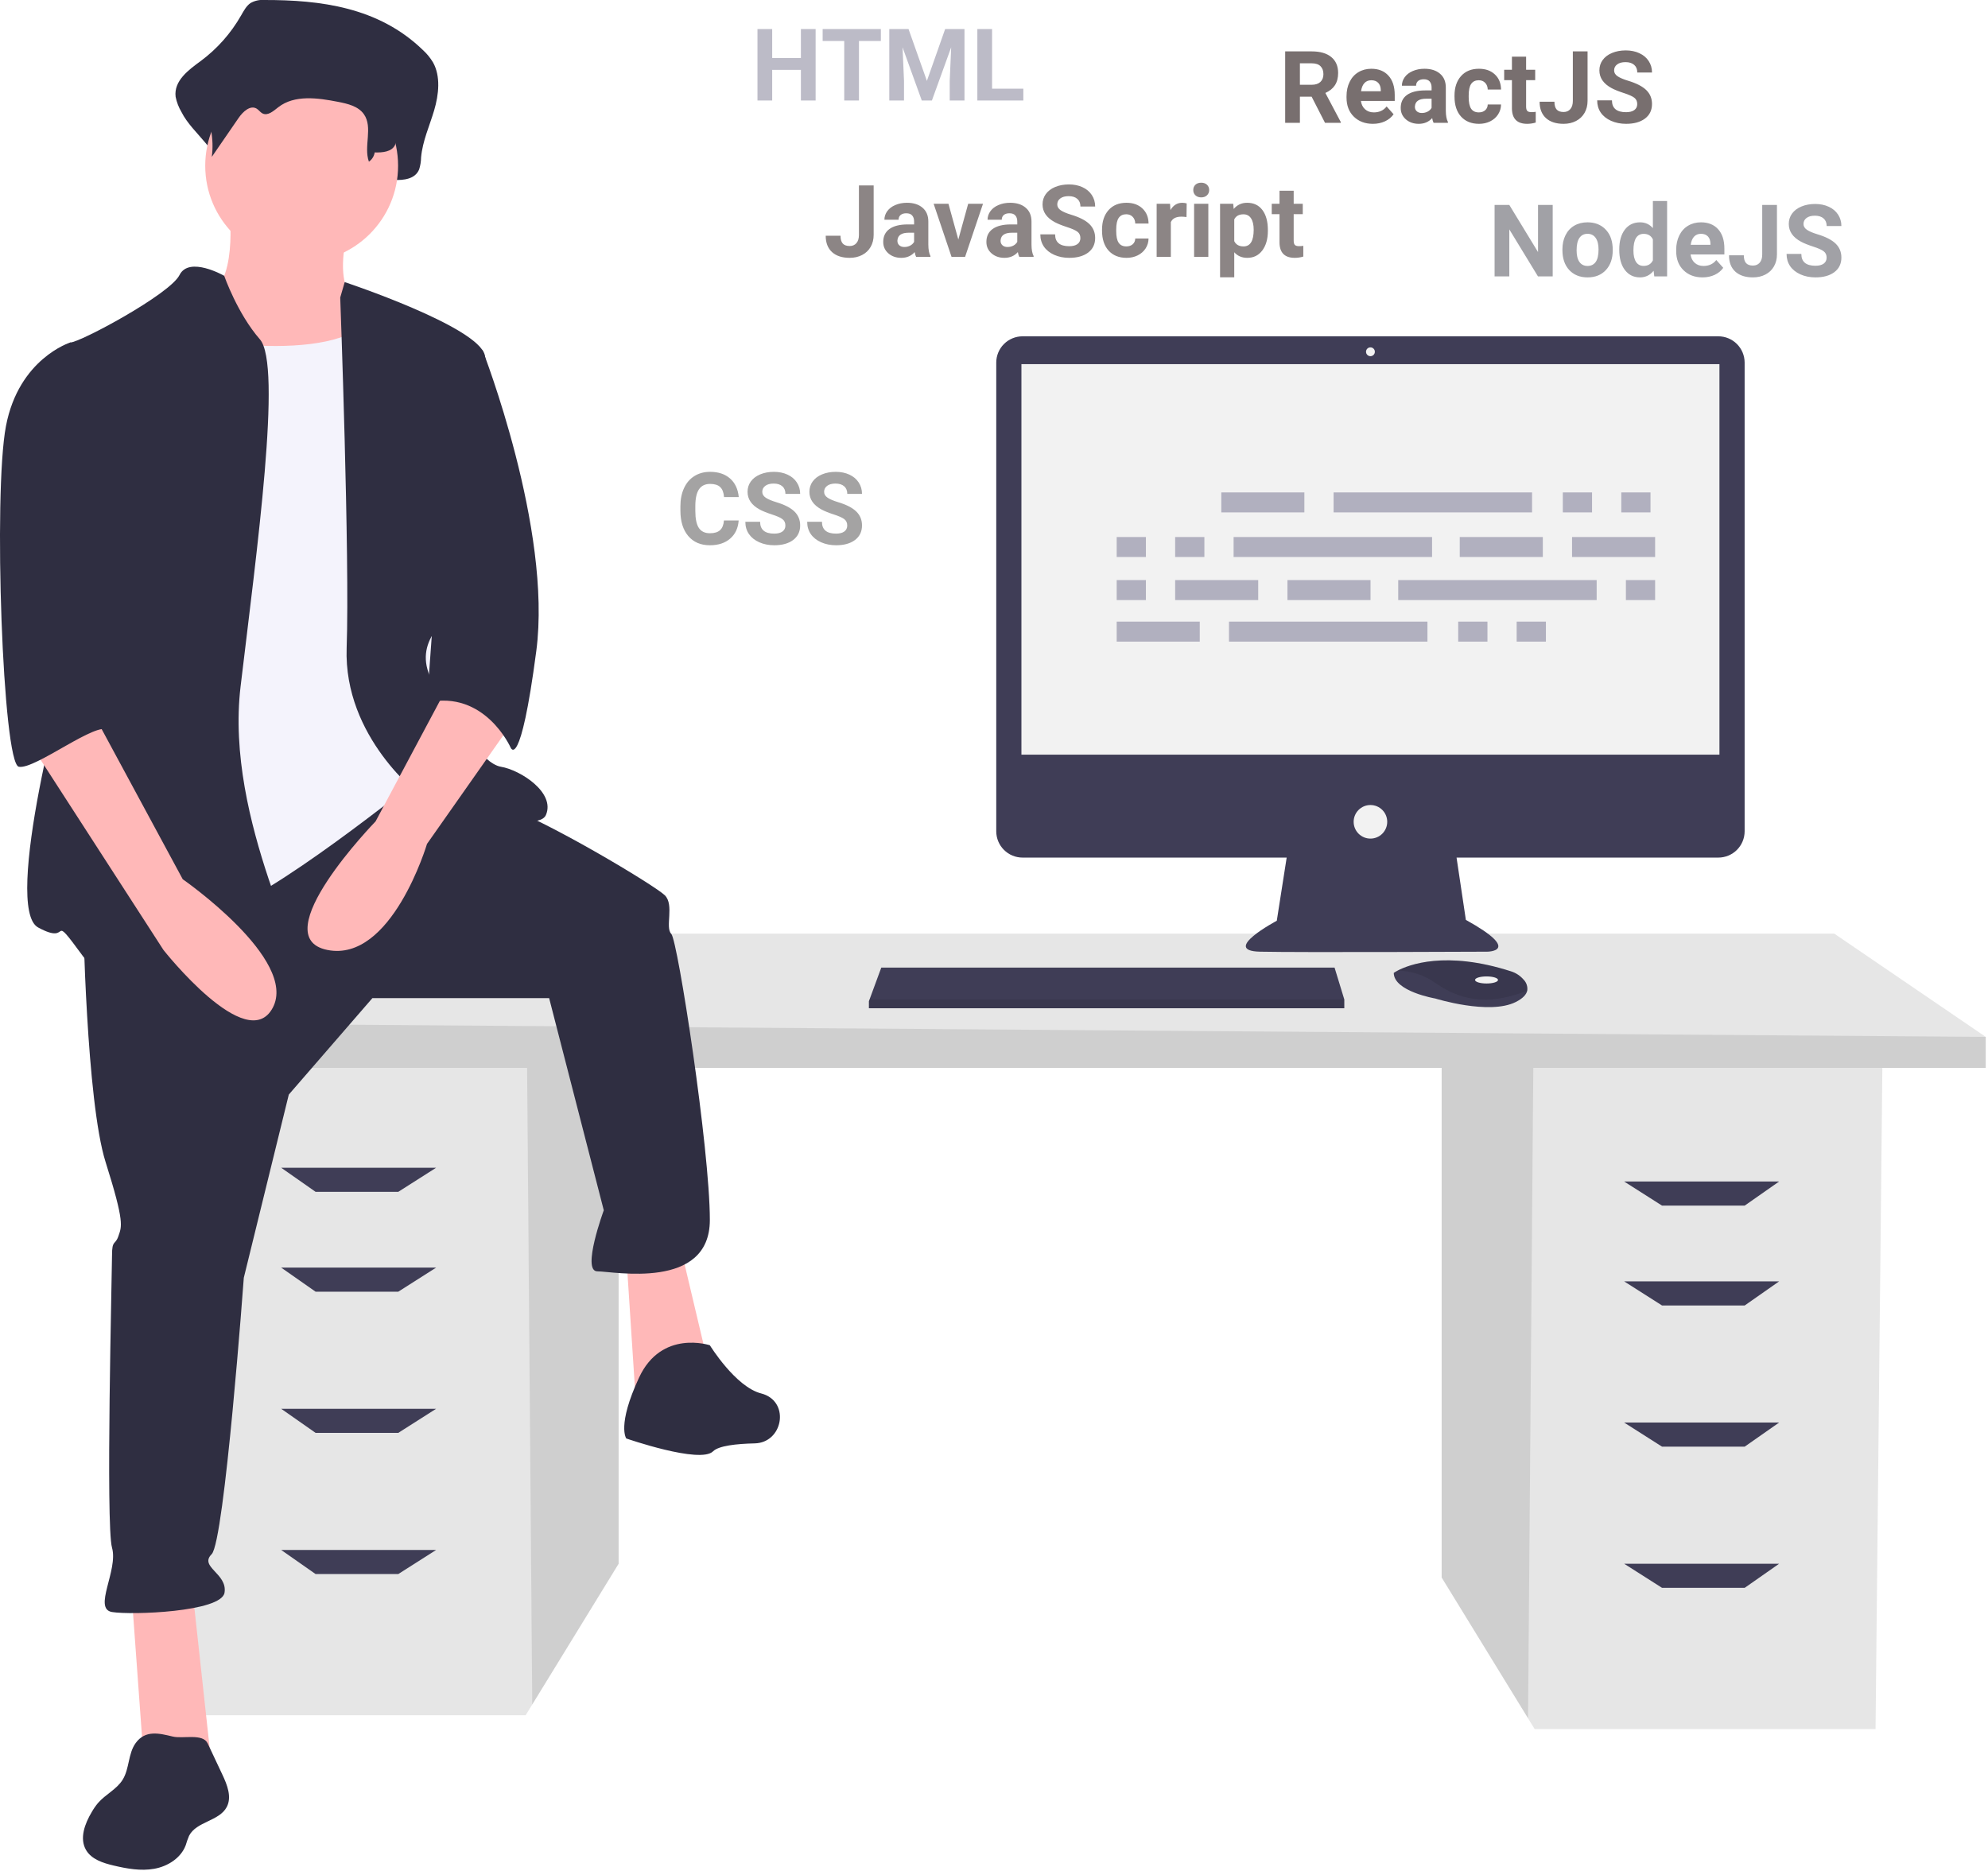 <svg width="712" height="670" viewBox="0 0 712 670" fill="none" xmlns="http://www.w3.org/2000/svg">
<g id="undraw_feeling_proud_qne1 1" clip-path="url(#clip0_0:1)">
<path id="Vector" d="M516.326 380.018V565.013L547.27 615.443L549.625 619.279H671.722L674.189 380.018H516.326Z" fill="#E6E6E6"/>
<path id="Vector_2" opacity="0.1" d="M516.326 380.018V565.013L547.27 615.443L549.169 380.018H516.326Z" fill="black"/>
<path id="Vector_3" d="M221.566 375.084V560.08L190.622 610.51L188.267 614.345H66.17L63.703 375.084H221.566Z" fill="#E6E6E6"/>
<path id="Vector_4" opacity="0.1" d="M221.566 375.084V560.08L190.622 610.51L188.723 375.084H221.566Z" fill="black"/>
<path id="Vector_5" d="M711.188 371.385V382.484H47.67V366.451L109.335 334.385H656.923L711.188 371.385Z" fill="#E6E6E6"/>
<path id="Vector_6" opacity="0.1" d="M711.188 371.385V382.484H47.67V366.451L711.188 371.385Z" fill="black"/>
<path id="Vector_7" d="M142.635 426.883H113.035L100.702 418.25H156.201L142.635 426.883Z" fill="#3F3D56"/>
<path id="Vector_8" d="M142.635 462.649H113.035L100.702 454.016H156.201L142.635 462.649Z" fill="#3F3D56"/>
<path id="Vector_9" d="M142.635 513.215H113.035L100.702 504.581H156.201L142.635 513.215Z" fill="#3F3D56"/>
<path id="Vector_10" d="M142.635 563.78H113.035L100.702 555.147H156.201L142.635 563.78Z" fill="#3F3D56"/>
<path id="Vector_11" d="M595.257 431.816H624.857L637.19 423.183H581.691L595.257 431.816Z" fill="#3F3D56"/>
<path id="Vector_12" d="M595.257 467.582H624.857L637.19 458.949H581.691L595.257 467.582Z" fill="#3F3D56"/>
<path id="Vector_13" d="M595.257 518.148H624.857L637.19 509.515H581.691L595.257 518.148Z" fill="#3F3D56"/>
<path id="Vector_14" d="M595.257 568.713H624.857L637.19 560.08H581.691L595.257 568.713Z" fill="#3F3D56"/>
<path id="Vector_15" d="M615.414 120.456H366.228C364.991 120.456 363.765 120.7 362.622 121.173C361.478 121.647 360.439 122.341 359.564 123.216C358.689 124.091 357.995 125.13 357.522 126.274C357.048 127.417 356.804 128.643 356.805 129.88V297.738C356.804 298.975 357.048 300.201 357.522 301.344C357.995 302.488 358.689 303.527 359.564 304.402C360.439 305.277 361.478 305.971 362.622 306.445C363.765 306.918 364.991 307.162 366.228 307.162H460.821L457.277 329.788C457.277 329.788 437.025 340.547 451.265 340.864C465.505 341.18 532.593 340.864 532.593 340.864C532.593 340.864 545.567 340.864 524.998 329.472L521.664 307.162H615.414C616.651 307.162 617.877 306.918 619.02 306.445C620.164 305.971 621.203 305.277 622.078 304.402C622.953 303.527 623.647 302.488 624.121 301.344C624.594 300.201 624.838 298.975 624.838 297.738V129.88C624.838 128.643 624.594 127.417 624.121 126.274C623.647 125.13 622.953 124.091 622.078 123.216C621.203 122.341 620.164 121.647 619.02 121.173C617.877 120.7 616.651 120.456 615.414 120.456V120.456Z" fill="#3F3D56"/>
<path id="Vector_16" d="M615.819 130.424H365.823V270.295H615.819V130.424Z" fill="#F2F2F2"/>
<path id="Vector_17" d="M490.821 127.576C491.695 127.576 492.403 126.868 492.403 125.994C492.403 125.12 491.695 124.412 490.821 124.412C489.947 124.412 489.239 125.12 489.239 125.994C489.239 126.868 489.947 127.576 490.821 127.576Z" fill="#F2F2F2"/>
<path id="Vector_18" d="M490.821 300.358C494.142 300.358 496.834 297.666 496.834 294.346C496.834 291.025 494.142 288.333 490.821 288.333C487.5 288.333 484.809 291.025 484.809 294.346C484.809 297.666 487.5 300.358 490.821 300.358Z" fill="#F2F2F2"/>
<path id="Vector_19" d="M481.452 357.952V361.117H311.202V358.585L311.436 357.952L315.632 346.56H477.971L481.452 357.952Z" fill="#3F3D56"/>
<path id="Vector_20" d="M546.97 354.854C546.659 356.18 545.489 357.579 542.843 358.901C533.35 363.648 514.046 357.636 514.046 357.636C514.046 357.636 499.173 355.104 499.173 348.459C499.59 348.173 500.026 347.914 500.477 347.683C504.468 345.572 517.702 340.361 541.167 347.904C542.896 348.447 544.44 349.458 545.628 350.827C546.154 351.344 546.55 351.979 546.783 352.679C547.016 353.379 547.08 354.124 546.97 354.854Z" fill="#3F3D56"/>
<path id="Vector_21" opacity="0.1" d="M546.97 354.854C535.35 359.306 524.992 359.639 514.363 352.256C510.343 349.284 505.476 347.681 500.477 347.683C504.468 345.572 517.702 340.361 541.167 347.904C542.896 348.447 544.44 349.458 545.628 350.827C546.154 351.344 546.55 351.979 546.783 352.679C547.016 353.379 547.08 354.124 546.97 354.854Z" fill="black"/>
<path id="Vector_22" d="M532.4 352.256C534.672 352.256 536.514 351.689 536.514 350.99C536.514 350.291 534.672 349.724 532.4 349.724C530.128 349.724 528.286 350.291 528.286 350.99C528.286 351.689 530.128 352.256 532.4 352.256Z" fill="#F2F2F2"/>
<path id="Vector_23" opacity="0.1" d="M481.452 357.952V361.117H311.202V358.585L311.436 357.952H481.452Z" fill="black"/>
<path id="Vector_24" d="M94.662 0C92.934 -0.142 91.203 0.245 89.7 1.108C88.224 2.119 87.294 3.89 86.344 5.538C82.714 11.914 77.798 17.466 71.91 21.843C67.621 24.985 62.168 28.902 62.902 34.695C63.289 36.608 63.996 38.443 64.993 40.121C68.949 48.108 79.746 54.28 78.684 63.394C82.615 56.813 77.357 53.559 81.288 46.978C83.16 43.844 86.412 40.306 89.239 42.275C90.185 42.934 90.807 44.115 91.792 44.694C94.143 46.073 96.645 43.436 98.726 41.567C105.903 35.125 116.109 36.812 125.04 38.82C129.256 39.767 133.887 41.011 136.379 45.041C139.656 50.339 133.266 56.061 131.651 62.051C131.52 62.562 131.513 63.096 131.633 63.61C131.753 64.123 131.996 64.6 132.34 64.999C132.684 65.398 133.12 65.708 133.61 65.902C134.1 66.096 134.63 66.168 135.154 66.113C137.834 65.849 141.008 65.632 141.167 64.456C144.539 64.576 148.67 64.194 150.114 60.684C150.556 59.295 150.789 57.848 150.807 56.391C151.337 50.493 153.84 45.113 155.498 39.501C157.156 33.888 157.877 27.31 155.079 22.334C154.08 20.678 152.845 19.177 151.413 17.878C135.534 2.512 114.657 -0.023 94.662 0Z" fill="#2F2E41"/>
<path id="Vector_25" d="M82.138 74.905C82.138 74.905 85.591 103.684 72.929 105.986C60.266 108.288 84.44 147.427 84.44 147.427L141.997 154.334L128.183 108.288C128.183 108.288 118.974 104.835 124.73 81.812C130.485 58.789 82.138 74.905 82.138 74.905Z" fill="#FFB8B8"/>
<path id="Vector_26" d="M47.028 569.318L51.633 632.631H75.806L68.9 569.318H47.028Z" fill="#FFB8B8"/>
<path id="Vector_27" d="M224.303 449.6L227.756 502.552L254.233 491.041L243.872 447.298L224.303 449.6Z" fill="#FFB8B8"/>
<path id="Vector_28" d="M29.761 327.58C29.761 327.58 30.912 394.345 37.819 416.217C44.726 438.089 43.575 439.24 42.424 442.693C41.272 446.147 40.121 443.844 40.121 449.6C40.121 455.356 37.819 546.295 40.121 554.353C42.423 562.411 33.215 576.225 40.121 577.376C47.028 578.527 79.26 577.376 80.411 570.469C81.562 563.563 71.202 561.26 75.806 556.656C80.411 552.051 87.318 457.658 87.318 457.658L103.434 392.043L133.363 357.509H196.676L216.245 433.484C216.245 433.484 208.187 455.356 213.943 455.356C219.699 455.356 254.233 462.263 254.233 436.938C254.233 411.613 242.721 336.789 240.419 334.486C238.117 332.184 241.57 324.126 238.117 320.673C234.663 317.219 194.374 293.046 179.409 288.441C164.444 283.836 143.451 278.356 143.451 278.356L29.761 327.58Z" fill="#2F2E41"/>
<path id="Vector_29" d="M254.233 481.832C254.233 481.832 236.966 476.076 228.908 493.343C220.85 510.61 224.303 515.215 224.303 515.215C224.303 515.215 250.779 524.424 255.384 519.819C257.387 517.816 263.748 517.12 270.296 516.973C280.269 516.749 282.923 502.64 273.504 499.354C273.223 499.256 272.939 499.171 272.651 499.099C263.442 496.797 254.233 481.832 254.233 481.832Z" fill="#2F2E41"/>
<path id="Vector_30" d="M108.038 93.899C127.111 93.899 142.572 78.438 142.572 59.365C142.572 40.292 127.111 24.831 108.038 24.831C88.966 24.831 73.504 40.292 73.504 59.365C73.504 78.438 88.966 93.899 108.038 93.899Z" fill="#FFB8B8"/>
<path id="Vector_31" d="M63.144 120.375C63.144 120.375 119.55 131.886 133.363 113.468C147.177 95.05 152.933 165.269 152.933 165.269L159.839 238.942L149.479 279.232C149.479 279.232 95.376 322.975 78.109 326.428C60.842 329.882 34.365 332.184 34.365 332.184C34.365 332.184 42.424 204.408 42.424 202.106C42.424 199.803 63.144 120.375 63.144 120.375Z" fill="#F4F3FC"/>
<path id="Vector_32" d="M80.298 98.786C80.298 98.786 67.749 91.597 64.295 98.504C60.842 105.41 28.61 122.677 25.157 122.677C21.703 122.677 32.063 218.222 27.459 229.733C22.854 241.244 0.983 325.277 13.645 332.184C26.308 339.091 17.099 325.277 29.761 342.544C42.423 359.811 104.585 359.811 108.038 352.905C111.492 345.998 80.411 294.197 86.167 245.849C91.922 197.501 101.131 130.735 93.073 121.526C85.016 112.317 80.298 98.786 80.298 98.786Z" fill="#2F2E41"/>
<path id="Vector_33" d="M121.852 106.561L123.455 101.043C123.455 101.043 171.351 116.922 173.653 127.282C175.955 137.642 174.804 210.164 166.746 215.919C158.688 221.675 147.177 230.884 155.235 244.698C163.293 258.511 172.502 273.476 179.409 274.627C186.316 275.778 198.978 283.836 195.525 291.894C192.071 299.952 150.63 284.988 150.63 284.988C150.63 284.988 123.003 264.267 124.154 232.035C125.305 199.803 121.852 106.561 121.852 106.561Z" fill="#2F2E41"/>
<path id="Vector_34" d="M162.142 242.396L134.514 294.197C134.514 294.197 94.225 335.638 117.247 340.242C140.27 344.847 152.933 302.255 152.933 302.255L182.862 259.663L162.142 242.396Z" fill="#FFB8B8"/>
<path id="Vector_35" d="M96.344 9.036C94.952 8.933 93.558 9.203 92.305 9.819C91.173 10.646 90.239 11.716 89.573 12.95C86.503 17.569 82.501 21.494 77.823 24.474C74.332 26.695 69.893 29.464 70.49 33.558C70.815 34.931 71.392 36.231 72.192 37.393C75.424 43.095 76.711 49.695 75.857 56.194L85.457 42.24C86.981 40.025 89.629 37.524 91.93 38.915C92.7 39.381 93.206 40.216 94.008 40.625C95.922 41.6 97.958 39.736 99.652 38.415C105.495 33.862 113.803 35.055 121.073 36.474C124.505 37.143 128.275 38.022 130.304 40.87C133.676 45.603 130.155 52.442 132.123 57.91C132.674 57.525 133.141 57.032 133.498 56.462C133.856 55.893 134.095 55.257 134.201 54.593C136.946 54.678 140.309 54.408 141.485 51.927C141.842 50.954 142.033 49.928 142.049 48.892C142.48 44.724 144.518 40.922 145.867 36.955C147.217 32.988 147.804 28.338 145.526 24.821C144.693 23.63 143.687 22.568 142.542 21.672C129.616 10.811 112.621 9.02 96.344 9.036Z" fill="#2F2E41"/>
<path id="Vector_36" d="M162.142 122.677L172.867 125.524C172.867 125.524 197.827 189.443 192.071 233.186C186.316 276.93 182.862 267.721 182.862 267.721C182.862 267.721 173.653 247 152.933 251.605L162.142 122.677Z" fill="#2F2E41"/>
<path id="Vector_37" d="M48.623 624.263C45.847 628.036 46.404 633.428 43.945 637.414C41.813 640.869 37.796 642.681 35.13 645.743C34.279 646.76 33.521 647.851 32.864 649.003C30.391 653.145 28.381 658.454 30.817 662.619C32.776 665.969 36.894 667.279 40.672 668.171C45.446 669.299 50.406 670.202 55.235 669.34C60.064 668.478 64.784 665.521 66.506 660.927C66.844 659.772 67.246 658.637 67.711 657.527C70.328 652.374 78.538 652.318 81.217 647.197C83.092 643.613 81.368 639.28 79.646 635.621L74.385 624.444C72.639 620.735 65.561 622.868 61.871 621.979C57.059 620.82 52.085 619.543 48.623 624.263Z" fill="#2F2E41"/>
<path id="Vector_38" d="M10.192 265.418L58.539 340.242C58.539 340.242 88.469 378.23 97.678 360.963C106.887 343.696 65.446 314.917 65.446 314.917L34.365 257.36L10.192 265.418Z" fill="#FFB8B8"/>
<path id="Vector_39" d="M34.365 124.98L25.156 122.677C25.156 122.677 6.738 128.433 2.134 152.607C-2.471 176.781 0.983 273.476 6.738 274.627C12.494 275.778 35.166 257.791 38.794 261.604C42.423 265.418 30.912 245.849 34.365 235.489C37.819 225.128 34.365 124.98 34.365 124.98Z" fill="#2F2E41"/>
<g id="code">
<path id="Rectangle 55" d="M467.159 176.363H437.407V183.525H467.159V176.363Z" fill="#B1B0BF"/>
<path id="Rectangle 56" d="M570.191 176.363H559.722V183.525H570.191V176.363Z" fill="#B1B0BF"/>
<path id="Rectangle 57" d="M591.127 176.363H580.659V183.525H591.127V176.363Z" fill="#B1B0BF"/>
<path id="Rectangle 58" d="M548.703 176.363H477.628V183.525H548.703V176.363Z" fill="#B1B0BF"/>
<path id="Rectangle 59" d="M429.693 222.644H399.941V229.807H429.693V222.644Z" fill="#B1B0BF"/>
<path id="Rectangle 60" d="M532.725 222.644H522.256V229.807H532.725V222.644Z" fill="#B1B0BF"/>
<path id="Rectangle 61" d="M553.661 222.644H543.193V229.807H553.661V222.644Z" fill="#B1B0BF"/>
<path id="Rectangle 62" d="M511.237 222.644H440.162V229.807H511.237V222.644Z" fill="#B1B0BF"/>
<path id="Rectangle 63" d="M552.56 192.341H522.807V199.503H552.56V192.341Z" fill="#B1B0BF"/>
<path id="Rectangle 64" d="M592.78 192.341H563.028V199.503H592.78V192.341Z" fill="#B1B0BF"/>
<path id="Rectangle 66" d="M410.409 192.341H399.941V199.503H410.409V192.341Z" fill="#B1B0BF"/>
<path id="Rectangle 67" d="M431.346 192.341H420.878V199.503H431.346V192.341Z" fill="#B1B0BF"/>
<path id="Rectangle 68" d="M512.89 192.341H441.815V199.503H512.89V192.341Z" fill="#B1B0BF"/>
<path id="Rectangle 69" d="M490.851 207.768H461.099V214.931H490.851V207.768Z" fill="#B1B0BF"/>
<path id="Rectangle 70" d="M450.63 207.768H420.878V214.931H450.63V207.768Z" fill="#B1B0BF"/>
<path id="Rectangle 71" d="M410.409 207.768H399.941V214.931H410.409V207.768Z" fill="#B1B0BF"/>
<path id="Rectangle 73" d="M592.78 207.768H582.312V214.931H592.78V207.768Z" fill="#B1B0BF"/>
<path id="Rectangle 74" d="M571.843 207.768H500.768V214.931H571.843V207.768Z" fill="#B1B0BF"/>
</g>
<path id="ReactJS" d="M469.76 34.631H465.559V44H460.285V18.406H469.795C472.818 18.406 475.15 19.08 476.791 20.428C478.432 21.775 479.252 23.68 479.252 26.141C479.252 27.887 478.871 29.346 478.109 30.518C477.359 31.678 476.217 32.603 474.682 33.295L480.219 43.754V44H474.559L469.76 34.631ZM465.559 30.359H469.812C471.137 30.359 472.162 30.025 472.889 29.357C473.615 28.678 473.979 27.746 473.979 26.562C473.979 25.355 473.633 24.406 472.941 23.715C472.262 23.023 471.213 22.678 469.795 22.678H465.559V30.359ZM491.697 44.352C488.908 44.352 486.635 43.496 484.877 41.785C483.131 40.074 482.258 37.795 482.258 34.947V34.455C482.258 32.545 482.627 30.84 483.365 29.34C484.104 27.828 485.146 26.668 486.494 25.859C487.854 25.039 489.4 24.629 491.135 24.629C493.736 24.629 495.781 25.449 497.27 27.09C498.77 28.73 499.52 31.057 499.52 34.068V36.143H487.408C487.572 37.385 488.064 38.381 488.885 39.131C489.717 39.881 490.766 40.256 492.031 40.256C493.988 40.256 495.518 39.547 496.619 38.129L499.115 40.924C498.354 42.002 497.322 42.846 496.021 43.455C494.721 44.053 493.279 44.352 491.697 44.352ZM491.117 28.742C490.109 28.742 489.289 29.082 488.656 29.762C488.035 30.441 487.637 31.414 487.461 32.68H494.527V32.275C494.504 31.15 494.199 30.283 493.613 29.674C493.027 29.053 492.195 28.742 491.117 28.742ZM513.441 44C513.207 43.543 513.037 42.975 512.932 42.295C511.701 43.666 510.102 44.352 508.133 44.352C506.27 44.352 504.723 43.812 503.492 42.734C502.273 41.656 501.664 40.297 501.664 38.656C501.664 36.641 502.408 35.094 503.896 34.016C505.396 32.938 507.559 32.393 510.383 32.381H512.721V31.291C512.721 30.412 512.492 29.709 512.035 29.182C511.59 28.654 510.881 28.391 509.908 28.391C509.053 28.391 508.379 28.596 507.887 29.006C507.406 29.416 507.166 29.979 507.166 30.693H502.086C502.086 29.592 502.426 28.572 503.105 27.635C503.785 26.697 504.746 25.965 505.988 25.438C507.23 24.898 508.625 24.629 510.172 24.629C512.516 24.629 514.373 25.221 515.744 26.404C517.127 27.576 517.818 29.229 517.818 31.361V39.605C517.83 41.41 518.082 42.775 518.574 43.701V44H513.441ZM509.24 40.467C509.99 40.467 510.682 40.303 511.314 39.975C511.947 39.635 512.416 39.184 512.721 38.621V35.352H510.822C508.279 35.352 506.926 36.23 506.762 37.988L506.744 38.287C506.744 38.92 506.967 39.441 507.412 39.852C507.857 40.262 508.467 40.467 509.24 40.467ZM529.631 40.256C530.568 40.256 531.33 39.998 531.916 39.482C532.502 38.967 532.807 38.281 532.83 37.426H537.594C537.582 38.715 537.23 39.898 536.539 40.977C535.848 42.043 534.898 42.875 533.691 43.473C532.496 44.059 531.172 44.352 529.719 44.352C527 44.352 524.855 43.49 523.285 41.768C521.715 40.033 520.93 37.643 520.93 34.596V34.262C520.93 31.332 521.709 28.994 523.268 27.248C524.826 25.502 526.965 24.629 529.684 24.629C532.062 24.629 533.967 25.309 535.396 26.668C536.838 28.016 537.57 29.814 537.594 32.065H532.83C532.807 31.08 532.502 30.283 531.916 29.674C531.33 29.053 530.557 28.742 529.596 28.742C528.412 28.742 527.516 29.176 526.906 30.043C526.309 30.898 526.01 32.293 526.01 34.227V34.754C526.01 36.711 526.309 38.117 526.906 38.973C527.504 39.828 528.412 40.256 529.631 40.256ZM546.576 20.305V24.98H549.828V28.707H546.576V38.199C546.576 38.902 546.711 39.406 546.98 39.711C547.25 40.016 547.766 40.168 548.527 40.168C549.09 40.168 549.588 40.127 550.021 40.045V43.895C549.025 44.199 548 44.352 546.945 44.352C543.383 44.352 541.566 42.553 541.496 38.955V28.707H538.719V24.98H541.496V20.305H546.576ZM563.311 18.406H568.584V36.125C568.584 37.754 568.221 39.195 567.494 40.449C566.779 41.691 565.766 42.652 564.453 43.332C563.141 44.012 561.658 44.352 560.006 44.352C557.299 44.352 555.189 43.666 553.678 42.295C552.166 40.912 551.41 38.961 551.41 36.441H556.719C556.719 37.695 556.982 38.621 557.51 39.219C558.037 39.816 558.869 40.115 560.006 40.115C561.014 40.115 561.816 39.77 562.414 39.078C563.012 38.387 563.311 37.402 563.311 36.125V18.406ZM586.373 37.285C586.373 36.289 586.021 35.527 585.318 35C584.615 34.461 583.35 33.898 581.521 33.312C579.693 32.715 578.246 32.129 577.18 31.555C574.273 29.984 572.82 27.869 572.82 25.209C572.82 23.826 573.207 22.596 573.98 21.518C574.766 20.428 575.885 19.578 577.338 18.969C578.803 18.359 580.443 18.055 582.26 18.055C584.088 18.055 585.717 18.389 587.146 19.057C588.576 19.713 589.684 20.645 590.469 21.852C591.266 23.059 591.664 24.43 591.664 25.965H586.391C586.391 24.793 586.021 23.885 585.283 23.24C584.545 22.584 583.508 22.256 582.172 22.256C580.883 22.256 579.881 22.531 579.166 23.082C578.451 23.621 578.094 24.336 578.094 25.227C578.094 26.059 578.51 26.756 579.342 27.318C580.186 27.881 581.422 28.408 583.051 28.9C586.051 29.803 588.236 30.922 589.607 32.258C590.979 33.594 591.664 35.258 591.664 37.25C591.664 39.465 590.826 41.205 589.15 42.471C587.475 43.725 585.219 44.352 582.383 44.352C580.414 44.352 578.621 43.994 577.004 43.279C575.387 42.553 574.15 41.562 573.295 40.309C572.451 39.055 572.029 37.602 572.029 35.949H577.32C577.32 38.773 579.008 40.185 582.383 40.185C583.637 40.185 584.615 39.934 585.318 39.43C586.021 38.914 586.373 38.199 586.373 37.285Z" fill="#786F6F"/>
<path id="JavaScript" d="M307.626 66.406H312.899V84.125C312.899 85.754 312.536 87.195 311.809 88.449C311.094 89.691 310.081 90.652 308.768 91.332C307.456 92.012 305.973 92.352 304.321 92.352C301.614 92.352 299.505 91.666 297.993 90.295C296.481 88.912 295.725 86.961 295.725 84.441H301.034C301.034 85.695 301.298 86.621 301.825 87.219C302.352 87.816 303.184 88.115 304.321 88.115C305.329 88.115 306.132 87.769 306.729 87.078C307.327 86.387 307.626 85.402 307.626 84.125V66.406ZM328.104 92C327.87 91.543 327.7 90.975 327.594 90.295C326.364 91.666 324.764 92.352 322.796 92.352C320.932 92.352 319.385 91.812 318.155 90.734C316.936 89.656 316.327 88.297 316.327 86.656C316.327 84.641 317.071 83.094 318.559 82.016C320.059 80.938 322.221 80.393 325.046 80.381H327.384V79.291C327.384 78.412 327.155 77.709 326.698 77.182C326.253 76.654 325.544 76.391 324.571 76.391C323.716 76.391 323.042 76.596 322.55 77.006C322.069 77.416 321.829 77.978 321.829 78.693H316.749C316.749 77.592 317.089 76.572 317.768 75.635C318.448 74.697 319.409 73.965 320.651 73.438C321.893 72.898 323.288 72.629 324.835 72.629C327.178 72.629 329.036 73.221 330.407 74.404C331.79 75.576 332.481 77.228 332.481 79.361V87.606C332.493 89.41 332.745 90.775 333.237 91.701V92H328.104ZM323.903 88.467C324.653 88.467 325.344 88.303 325.977 87.975C326.61 87.635 327.079 87.184 327.384 86.621V83.352H325.485C322.942 83.352 321.589 84.231 321.425 85.988L321.407 86.287C321.407 86.92 321.63 87.441 322.075 87.852C322.52 88.262 323.13 88.467 323.903 88.467ZM343.221 85.795L346.755 72.981H352.063L345.647 92H340.796L334.38 72.981H339.688L343.221 85.795ZM365.053 92C364.819 91.543 364.649 90.975 364.544 90.295C363.313 91.666 361.714 92.352 359.745 92.352C357.882 92.352 356.335 91.812 355.104 90.734C353.885 89.656 353.276 88.297 353.276 86.656C353.276 84.641 354.02 83.094 355.509 82.016C357.009 80.938 359.171 80.393 361.995 80.381H364.333V79.291C364.333 78.412 364.104 77.709 363.647 77.182C363.202 76.654 362.493 76.391 361.52 76.391C360.665 76.391 359.991 76.596 359.499 77.006C359.018 77.416 358.778 77.978 358.778 78.693H353.698C353.698 77.592 354.038 76.572 354.718 75.635C355.397 74.697 356.358 73.965 357.6 73.438C358.843 72.898 360.237 72.629 361.784 72.629C364.128 72.629 365.985 73.221 367.356 74.404C368.739 75.576 369.43 77.228 369.43 79.361V87.606C369.442 89.41 369.694 90.775 370.186 91.701V92H365.053ZM360.852 88.467C361.602 88.467 362.294 88.303 362.927 87.975C363.559 87.635 364.028 87.184 364.333 86.621V83.352H362.434C359.891 83.352 358.538 84.231 358.374 85.988L358.356 86.287C358.356 86.92 358.579 87.441 359.024 87.852C359.469 88.262 360.079 88.467 360.852 88.467ZM386.938 85.285C386.938 84.289 386.587 83.527 385.884 83C385.18 82.461 383.915 81.898 382.087 81.312C380.259 80.715 378.811 80.129 377.745 79.555C374.839 77.984 373.385 75.869 373.385 73.209C373.385 71.826 373.772 70.596 374.546 69.518C375.331 68.428 376.45 67.578 377.903 66.969C379.368 66.359 381.009 66.055 382.825 66.055C384.653 66.055 386.282 66.389 387.712 67.057C389.141 67.713 390.249 68.644 391.034 69.852C391.831 71.059 392.229 72.43 392.229 73.965H386.956C386.956 72.793 386.587 71.885 385.848 71.24C385.11 70.584 384.073 70.256 382.737 70.256C381.448 70.256 380.446 70.531 379.731 71.082C379.016 71.621 378.659 72.336 378.659 73.227C378.659 74.059 379.075 74.756 379.907 75.318C380.751 75.881 381.987 76.408 383.616 76.9C386.616 77.803 388.802 78.922 390.173 80.258C391.544 81.594 392.229 83.258 392.229 85.25C392.229 87.465 391.391 89.205 389.716 90.471C388.04 91.725 385.784 92.352 382.948 92.352C380.979 92.352 379.186 91.994 377.569 91.279C375.952 90.553 374.716 89.562 373.86 88.309C373.016 87.055 372.594 85.602 372.594 83.949H377.885C377.885 86.773 379.573 88.186 382.948 88.186C384.202 88.186 385.18 87.934 385.884 87.43C386.587 86.914 386.938 86.199 386.938 85.285ZM403.391 88.256C404.329 88.256 405.091 87.998 405.677 87.482C406.262 86.967 406.567 86.281 406.591 85.426H411.354C411.343 86.715 410.991 87.898 410.3 88.977C409.608 90.043 408.659 90.875 407.452 91.473C406.257 92.059 404.932 92.352 403.479 92.352C400.76 92.352 398.616 91.49 397.046 89.768C395.475 88.033 394.69 85.643 394.69 82.596V82.262C394.69 79.332 395.469 76.994 397.028 75.248C398.587 73.502 400.725 72.629 403.444 72.629C405.823 72.629 407.727 73.309 409.157 74.668C410.598 76.016 411.331 77.814 411.354 80.064H406.591C406.567 79.08 406.262 78.283 405.677 77.674C405.091 77.053 404.317 76.742 403.356 76.742C402.173 76.742 401.276 77.176 400.667 78.043C400.069 78.898 399.77 80.293 399.77 82.227V82.754C399.77 84.711 400.069 86.117 400.667 86.973C401.264 87.828 402.173 88.256 403.391 88.256ZM424.942 77.744C424.251 77.65 423.641 77.603 423.114 77.603C421.192 77.603 419.932 78.254 419.335 79.555V92H414.255V72.981H419.053L419.194 75.248C420.214 73.502 421.626 72.629 423.43 72.629C423.993 72.629 424.52 72.705 425.012 72.857L424.942 77.744ZM432.764 92H427.667V72.981H432.764V92ZM427.368 68.059C427.368 67.297 427.62 66.67 428.124 66.178C428.639 65.686 429.337 65.439 430.216 65.439C431.083 65.439 431.774 65.686 432.29 66.178C432.805 66.67 433.063 67.297 433.063 68.059C433.063 68.832 432.8 69.465 432.272 69.957C431.757 70.449 431.071 70.695 430.216 70.695C429.36 70.695 428.669 70.449 428.141 69.957C427.626 69.465 427.368 68.832 427.368 68.059ZM454.087 82.666C454.087 85.596 453.419 87.945 452.083 89.715C450.759 91.473 448.966 92.352 446.704 92.352C444.782 92.352 443.229 91.684 442.046 90.348V99.312H436.966V72.981H441.677L441.852 74.844C443.083 73.367 444.688 72.629 446.669 72.629C449.012 72.629 450.835 73.496 452.135 75.231C453.436 76.965 454.087 79.356 454.087 82.402V82.666ZM449.007 82.297C449.007 80.527 448.69 79.162 448.057 78.201C447.436 77.24 446.528 76.76 445.333 76.76C443.739 76.76 442.643 77.369 442.046 78.588V86.375C442.667 87.629 443.774 88.256 445.368 88.256C447.794 88.256 449.007 86.269 449.007 82.297ZM463.333 68.305V72.981H466.585V76.707H463.333V86.199C463.333 86.902 463.468 87.406 463.737 87.711C464.007 88.016 464.522 88.168 465.284 88.168C465.846 88.168 466.344 88.127 466.778 88.045V91.894C465.782 92.199 464.757 92.352 463.702 92.352C460.139 92.352 458.323 90.553 458.253 86.955V76.707H455.475V72.981H458.253V68.305H463.333Z" fill="#8C8585"/>
<path id="HTML" d="M292.115 36H286.842V25.031H276.559V36H271.285V10.406H276.559V20.777H286.842V10.406H292.115V36ZM315.477 14.678H307.637V36H302.363V14.678H294.629V10.406H315.477V14.678ZM325.391 10.406L331.965 28.969L338.504 10.406H345.43V36H340.139V29.004L340.666 16.928L333.758 36H330.137L323.246 16.945L323.773 29.004V36H318.5V10.406H325.391ZM355.309 31.764H366.506V36H350.035V10.406H355.309V31.764Z" fill="#BCBBC7"/>
<path id="CSS" d="M264.553 186.418C264.354 189.172 263.335 191.34 261.495 192.922C259.667 194.504 257.253 195.295 254.253 195.295C250.971 195.295 248.387 194.193 246.501 191.99C244.626 189.775 243.688 186.74 243.688 182.885V181.32C243.688 178.859 244.122 176.691 244.989 174.816C245.856 172.941 247.092 171.506 248.698 170.51C250.315 169.502 252.19 168.998 254.323 168.998C257.276 168.998 259.655 169.789 261.46 171.371C263.264 172.953 264.307 175.174 264.588 178.033H259.315C259.186 176.381 258.723 175.186 257.926 174.447C257.141 173.697 255.94 173.322 254.323 173.322C252.565 173.322 251.247 173.955 250.368 175.221C249.501 176.475 249.055 178.426 249.032 181.074V183.008C249.032 185.773 249.448 187.795 250.28 189.072C251.124 190.35 252.448 190.988 254.253 190.988C255.881 190.988 257.094 190.619 257.891 189.881C258.7 189.131 259.163 187.977 259.28 186.418H264.553ZM281.288 188.229C281.288 187.232 280.936 186.471 280.233 185.943C279.53 185.404 278.264 184.842 276.436 184.256C274.608 183.658 273.161 183.072 272.094 182.498C269.188 180.928 267.735 178.813 267.735 176.152C267.735 174.77 268.122 173.539 268.895 172.461C269.68 171.371 270.799 170.522 272.253 169.912C273.717 169.303 275.358 168.998 277.174 168.998C279.003 168.998 280.631 169.332 282.061 170C283.491 170.656 284.598 171.588 285.383 172.795C286.18 174.002 286.579 175.373 286.579 176.908H281.305C281.305 175.736 280.936 174.828 280.198 174.184C279.46 173.527 278.422 173.199 277.087 173.199C275.797 173.199 274.795 173.475 274.081 174.025C273.366 174.565 273.008 175.279 273.008 176.17C273.008 177.002 273.424 177.699 274.256 178.262C275.1 178.824 276.337 179.352 277.965 179.844C280.965 180.746 283.151 181.865 284.522 183.201C285.893 184.537 286.579 186.201 286.579 188.193C286.579 190.408 285.741 192.148 284.065 193.414C282.389 194.668 280.133 195.295 277.297 195.295C275.329 195.295 273.536 194.938 271.919 194.223C270.301 193.496 269.065 192.506 268.21 191.252C267.366 189.998 266.944 188.545 266.944 186.893H272.235C272.235 189.717 273.922 191.129 277.297 191.129C278.551 191.129 279.53 190.877 280.233 190.373C280.936 189.857 281.288 189.143 281.288 188.229ZM303.436 188.229C303.436 187.232 303.085 186.471 302.381 185.943C301.678 185.404 300.413 184.842 298.585 184.256C296.756 183.658 295.309 183.072 294.243 182.498C291.337 180.928 289.883 178.813 289.883 176.152C289.883 174.77 290.27 173.539 291.044 172.461C291.829 171.371 292.948 170.522 294.401 169.912C295.866 169.303 297.506 168.998 299.323 168.998C301.151 168.998 302.78 169.332 304.21 170C305.639 170.656 306.747 171.588 307.532 172.795C308.329 174.002 308.727 175.373 308.727 176.908H303.454C303.454 175.736 303.085 174.828 302.346 174.184C301.608 173.527 300.571 173.199 299.235 173.199C297.946 173.199 296.944 173.475 296.229 174.025C295.514 174.565 295.157 175.279 295.157 176.17C295.157 177.002 295.573 177.699 296.405 178.262C297.249 178.824 298.485 179.352 300.114 179.844C303.114 180.746 305.299 181.865 306.67 183.201C308.042 184.537 308.727 186.201 308.727 188.193C308.727 190.408 307.889 192.148 306.213 193.414C304.538 194.668 302.282 195.295 299.446 195.295C297.477 195.295 295.684 194.938 294.067 194.223C292.45 193.496 291.213 192.506 290.358 191.252C289.514 189.998 289.092 188.545 289.092 186.893H294.383C294.383 189.717 296.071 191.129 299.446 191.129C300.7 191.129 301.678 190.877 302.381 190.373C303.085 189.857 303.436 189.143 303.436 188.229Z" fill="#A4A3A3"/>
<path id="NodeJS" d="M556.098 99H550.824L540.559 82.16V99H535.285V73.406H540.559L550.842 90.281V73.406H556.098V99ZM559.578 89.314C559.578 87.428 559.941 85.746 560.668 84.269C561.395 82.793 562.438 81.65 563.797 80.842C565.168 80.033 566.756 79.629 568.561 79.629C571.127 79.629 573.219 80.414 574.836 81.984C576.465 83.555 577.373 85.688 577.561 88.383L577.596 89.684C577.596 92.602 576.781 94.945 575.152 96.715C573.523 98.473 571.338 99.352 568.596 99.352C565.854 99.352 563.662 98.473 562.021 96.715C560.393 94.957 559.578 92.566 559.578 89.543V89.314ZM564.658 89.684C564.658 91.488 564.998 92.871 565.678 93.832C566.357 94.781 567.33 95.256 568.596 95.256C569.826 95.256 570.787 94.787 571.479 93.85C572.17 92.9 572.516 91.389 572.516 89.314C572.516 87.545 572.17 86.174 571.479 85.201C570.787 84.228 569.814 83.742 568.561 83.742C567.318 83.742 566.357 84.228 565.678 85.201C564.998 86.162 564.658 87.656 564.658 89.684ZM579.934 89.35C579.934 86.385 580.596 84.023 581.92 82.266C583.256 80.508 585.078 79.629 587.387 79.629C589.238 79.629 590.768 80.32 591.975 81.703V72H597.072V99H592.484L592.238 96.978C590.973 98.561 589.344 99.352 587.352 99.352C585.113 99.352 583.314 98.473 581.955 96.715C580.607 94.945 579.934 92.49 579.934 89.35ZM585.014 89.719C585.014 91.5 585.324 92.865 585.945 93.814C586.566 94.764 587.469 95.238 588.652 95.238C590.223 95.238 591.33 94.576 591.975 93.252V85.746C591.342 84.422 590.246 83.76 588.688 83.76C586.238 83.76 585.014 85.746 585.014 89.719ZM609.764 99.352C606.975 99.352 604.701 98.496 602.943 96.785C601.197 95.074 600.324 92.795 600.324 89.947V89.455C600.324 87.545 600.693 85.84 601.432 84.34C602.17 82.828 603.213 81.668 604.561 80.859C605.92 80.039 607.467 79.629 609.201 79.629C611.803 79.629 613.848 80.449 615.336 82.09C616.836 83.731 617.586 86.057 617.586 89.068V91.143H605.475C605.639 92.385 606.131 93.381 606.951 94.131C607.783 94.881 608.832 95.256 610.098 95.256C612.055 95.256 613.584 94.547 614.686 93.129L617.182 95.924C616.42 97.002 615.389 97.846 614.088 98.455C612.787 99.053 611.346 99.352 609.764 99.352ZM609.184 83.742C608.176 83.742 607.355 84.082 606.723 84.762C606.102 85.441 605.703 86.414 605.527 87.68H612.594V87.275C612.57 86.15 612.266 85.283 611.68 84.674C611.094 84.053 610.262 83.742 609.184 83.742ZM631.139 73.406H636.412V91.125C636.412 92.754 636.049 94.195 635.322 95.449C634.607 96.691 633.594 97.652 632.281 98.332C630.969 99.012 629.486 99.352 627.834 99.352C625.127 99.352 623.018 98.666 621.506 97.295C619.994 95.912 619.238 93.961 619.238 91.441H624.547C624.547 92.695 624.811 93.621 625.338 94.219C625.865 94.816 626.697 95.115 627.834 95.115C628.842 95.115 629.645 94.769 630.242 94.078C630.84 93.387 631.139 92.402 631.139 91.125V73.406ZM654.201 92.285C654.201 91.289 653.85 90.527 653.146 90C652.443 89.461 651.178 88.898 649.35 88.312C647.521 87.715 646.074 87.129 645.008 86.555C642.102 84.984 640.648 82.869 640.648 80.209C640.648 78.826 641.035 77.596 641.809 76.518C642.594 75.428 643.713 74.578 645.166 73.969C646.631 73.359 648.271 73.055 650.088 73.055C651.916 73.055 653.545 73.389 654.975 74.057C656.404 74.713 657.512 75.644 658.297 76.852C659.094 78.059 659.492 79.43 659.492 80.965H654.219C654.219 79.793 653.85 78.885 653.111 78.24C652.373 77.584 651.336 77.256 650 77.256C648.711 77.256 647.709 77.531 646.994 78.082C646.279 78.621 645.922 79.336 645.922 80.227C645.922 81.059 646.338 81.756 647.17 82.318C648.014 82.881 649.25 83.408 650.879 83.9C653.879 84.803 656.064 85.922 657.436 87.258C658.807 88.594 659.492 90.258 659.492 92.25C659.492 94.465 658.654 96.205 656.979 97.471C655.303 98.725 653.047 99.352 650.211 99.352C648.242 99.352 646.449 98.994 644.832 98.279C643.215 97.553 641.979 96.562 641.123 95.309C640.279 94.055 639.857 92.602 639.857 90.949H645.148C645.148 93.773 646.836 95.186 650.211 95.186C651.465 95.186 652.443 94.934 653.146 94.43C653.85 93.914 654.201 93.199 654.201 92.285Z" fill="#A1A1A6"/>
</g>
<defs>
<clipPath id="clip0_0:1">
<rect width="711.188" height="669.683" fill="white"/>
</clipPath>
</defs>
</svg>
